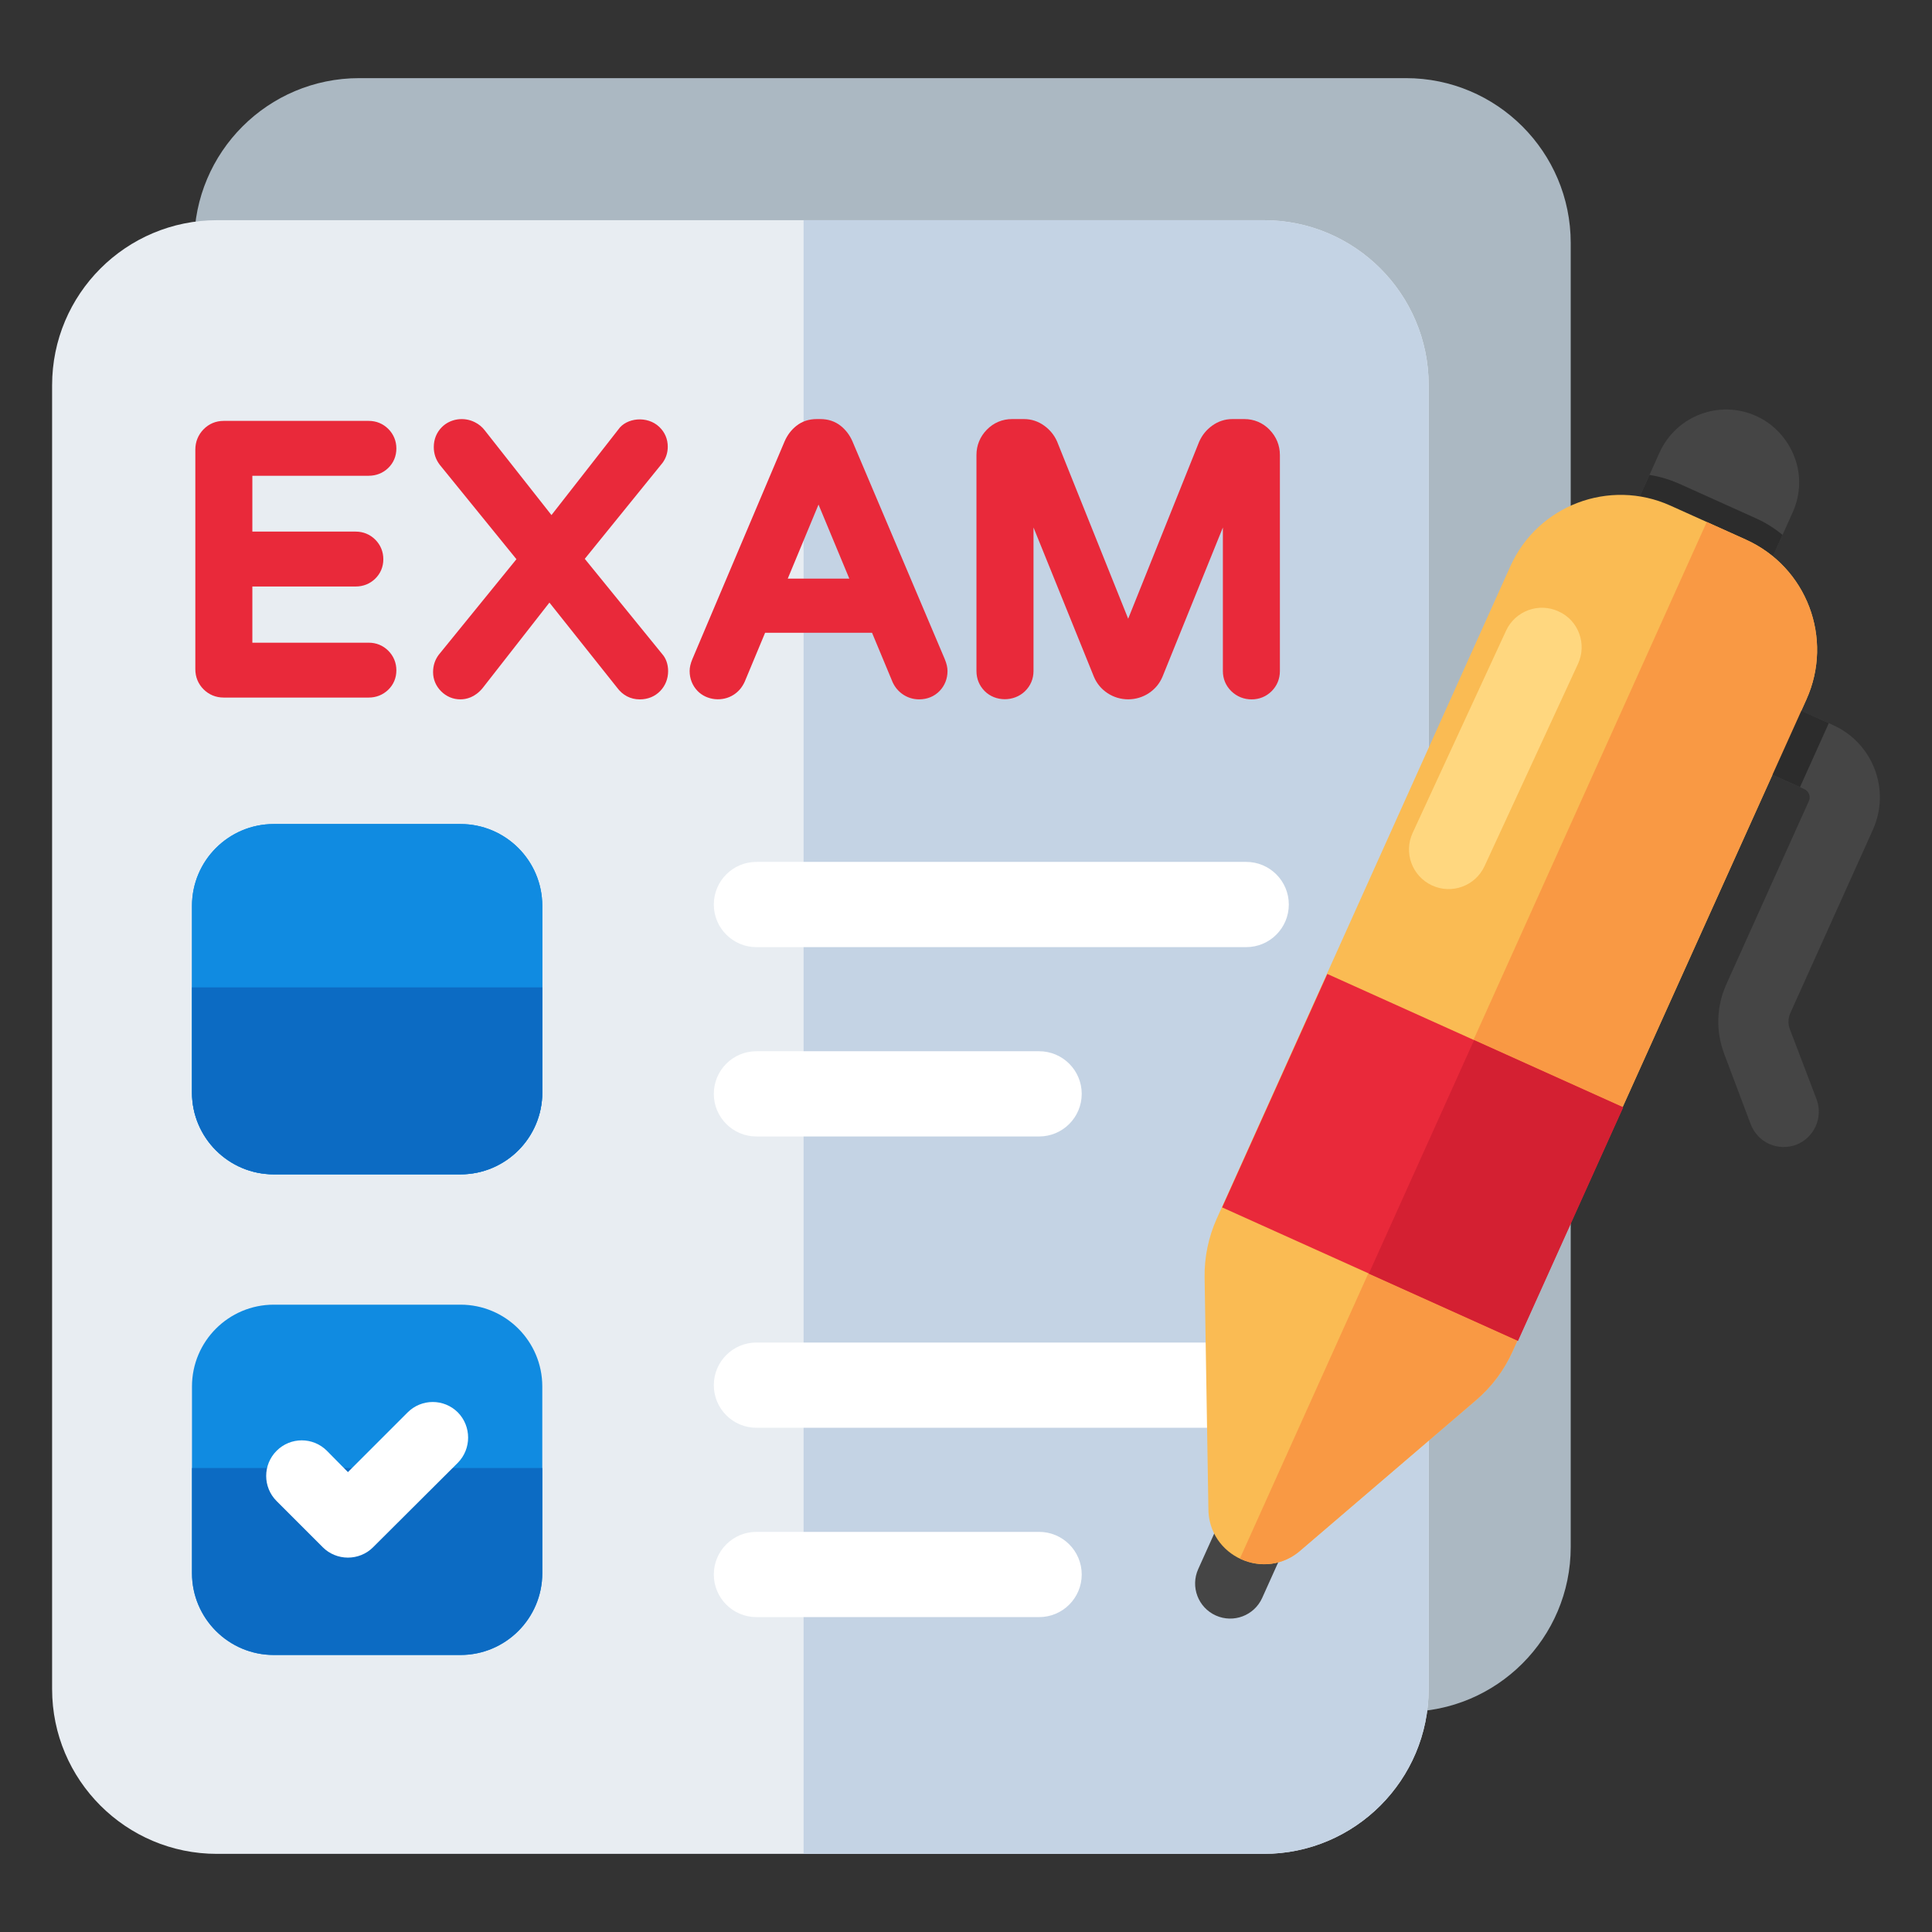 <svg id="Layer_1" enable-background="new 0 0 68 68" viewBox="0 0 68 68" xmlns="http://www.w3.org/2000/svg"><rect x="0" y="0" width="68" height="68" fill="#333333" stroke="none"/><g><g><g><g><path d="m55.284 8.55v45.9c0 3.2-2.6 5.8-5.8 5.8h-36.85c-3.2 0-5.8-2.6-5.8-5.8v-45.89c0-3.21 2.6-5.81 5.81-5.81h36.84c3.2 0 5.8 2.6 5.8 5.8z" fill="#abb8c2"/></g></g><g><g><path d="m50.284 13.55v45.9c0 3.2-2.6 5.8-5.8 5.8h-36.85c-3.2 0-5.8-2.6-5.8-5.8v-45.89c0-3.21 2.6-5.81 5.81-5.81h36.84c3.2 0 5.8 2.6 5.8 5.8z" fill="#e8edf2"/></g></g><g><g><path d="m44.484 7.75h-16.2v57.5h16.2c3.2 0 5.8-2.6 5.8-5.8v-45.9c0-3.2-2.6-5.8-5.8-5.8z" fill="#c4d3e4"/></g></g><g><g><g><g><path d="m12.979 16.745c.261 0 .497-.093.682-.27.19-.182.29-.421.29-.689 0-.264-.098-.503-.284-.689-.186-.185-.424-.283-.688-.283h-5.106c-.277 0-.523.104-.714.302-.186.193-.284.438-.284.708v7.73c0 .274.1.518.29.708.19.19.434.29.708.29h5.106c.261 0 .497-.094.682-.271.19-.182.29-.42.29-.688 0-.264-.098-.503-.284-.689-.186-.186-.424-.283-.688-.283h-4.097v-1.978h3.638c.262 0 .497-.093.683-.272.189-.182.289-.42.289-.688 0-.264-.097-.502-.283-.689-.186-.185-.424-.283-.689-.283h-3.638v-1.965h4.097z" fill="#e9293a"/></g></g><g><g><path d="m20.582 19.669 2.738-3.379c.122-.167.183-.359.183-.568 0-.268-.102-.508-.296-.694-.424-.407-1.161-.325-1.444.089l-2.353 3.012-2.346-2.979c-.091-.121-.209-.219-.354-.291-.392-.196-.867-.118-1.158.175-.186.186-.284.429-.284.701 0 .23.067.435.21.624l2.699 3.323-2.733 3.362c-.133.176-.201.382-.201.611 0 .257.098.49.283.676.186.185.419.284.677.284.207 0 .508-.066.78-.392l2.355-3.014 2.38 2.992c.2.272.477.415.8.415.284 0 .533-.102.72-.295.182-.189.278-.432.278-.702 0-.239-.077-.452-.209-.599z" fill="#e9293a"/></g></g><g><g><path d="m29.999 15.524c-.095-.215-.233-.395-.411-.537-.2-.158-.44-.237-.715-.237h-.127c-.276 0-.516.08-.716.238-.177.14-.315.32-.413.543l-3.248 7.668c-.065.155-.096.292-.096.418 0 .27.096.513.278.702.319.331.876.393 1.276.131.165-.108.292-.255.383-.453l.719-1.725h3.764l.725 1.741c.085.183.211.33.375.437.167.109.355.165.558.165.284 0 .533-.102.721-.296.181-.189.277-.432.277-.701 0-.126-.032-.263-.097-.42zm-.106 4.842h-2.167l1.083-2.607z" fill="#e9293a"/></g></g><g><g><path d="m44.686 15.126c-.24-.246-.548-.376-.89-.376h-.42c-.261 0-.501.079-.715.234-.201.146-.352.332-.456.567l-2.497 6.226-2.503-6.24c-.098-.222-.25-.408-.45-.553-.213-.155-.454-.234-.715-.234h-.42c-.342 0-.65.131-.889.376-.237.243-.363.55-.363.889v7.602c0 .274.1.518.29.708v.001c.378.376 1.025.38 1.416.005.197-.191.302-.437.302-.714v-5.052l2.126 5.255c.101.24.263.434.483.579.436.287 1.01.287 1.447 0 .22-.145.382-.339.485-.584l2.124-5.249v5.052c0 .276.104.523.302.714.193.185.438.284.708.284.273 0 .517-.1.707-.29.19-.19.29-.435.29-.708v-7.602c-0-.337-.125-.645-.363-.889z" fill="#e9293a"/></g></g></g><g><g><g><g><g><g><path d="m43.862 50.253h-17.238c-.829 0-1.5-.672-1.5-1.5s.671-1.5 1.5-1.5h17.238c.829 0 1.5.672 1.5 1.5s-.671 1.5-1.5 1.5z" fill="#fff"/></g></g></g><g><g><g><path d="m36.573 56.917h-9.949c-.829 0-1.5-.672-1.5-1.5s.671-1.5 1.5-1.5h9.949c.829 0 1.5.672 1.5 1.5s-.671 1.5-1.5 1.5z" fill="#fff"/></g></g></g></g><g><g><path d="m19.087 48.8v6.57c0 1.59-1.29 2.88-2.88 2.88h-6.57c-1.59 0-2.88-1.29-2.88-2.88v-6.57c0-1.59 1.29-2.88 2.88-2.88h6.57c1.59 0 2.88 1.29 2.88 2.88z" fill="#108be1"/></g></g></g><g><g><g><g><g><path d="m43.862 33.336h-17.238c-.829 0-1.5-.672-1.5-1.5s.671-1.5 1.5-1.5h17.238c.829 0 1.5.672 1.5 1.5s-.671 1.5-1.5 1.5z" fill="#fff"/></g></g></g><g><g><g><path d="m36.573 40h-9.949c-.829 0-1.5-.672-1.5-1.5s.671-1.5 1.5-1.5h9.949c.829 0 1.5.672 1.5 1.5s-.671 1.5-1.5 1.5z" fill="#fff"/></g></g></g></g><g><g><path d="m19.087 31.883v6.57c0 1.59-1.29 2.88-2.88 2.88h-6.57c-1.59 0-2.88-1.29-2.88-2.88v-6.57c0-1.59 1.29-2.88 2.88-2.88h6.57c1.59 0 2.88 1.29 2.88 2.88z" fill="#108be1"/></g></g><g><g><path d="m19.087 51.67v3.7c0 1.59-1.29 2.88-2.88 2.88h-6.57c-1.59 0-2.88-1.29-2.88-2.88v-3.7z" fill="#0c6bc3"/></g></g><g><g><path d="m19.087 31.883v6.57c0 1.59-1.29 2.88-2.88 2.88h-6.57c-1.59 0-2.88-1.29-2.88-2.88v-6.57c0-1.59 1.29-2.88 2.88-2.88h6.57c1.59 0 2.88 1.29 2.88 2.88z" fill="#108be1"/></g></g></g><g><g><g><path d="m16.116 51.483-2.99 2.98c-.23.23-.55.36-.88.36-.33 0-.65-.13-.88-.36l-1.63-1.63c-.49-.49-.49-1.28 0-1.77.49-.49 1.28-.49 1.77 0l.74.75 2.1-2.1c.49-.49 1.28-.49 1.77 0 .48.49.48 1.28 0 1.77z" fill="#fff"/></g></g></g><g><g><path d="m19.087 34.753v3.7c0 1.59-1.29 2.88-2.88 2.88h-6.57c-1.59 0-2.88-1.29-2.88-2.88v-3.7z" fill="#0c6bc3"/></g></g></g></g><g><g><g><path d="m63.092 18.044-.825 1.831c-.582 1.291-2.098 1.872-3.397 1.287-1.291-.581-1.869-2.106-1.287-3.397l.825-1.831c.585-1.299 2.109-1.876 3.4-1.294.645.291 1.117.828 1.348 1.438.239.613.23 1.313-.064 1.966z" fill="#454545"/></g></g><g><g><path d="m62.74 18.826-.473 1.049c-.582 1.291-2.098 1.872-3.397 1.287-1.291-.581-1.869-2.106-1.287-3.397l.473-1.049c.363.056.721.163 1.074.322l2.657 1.197c.353.159.67.356.952.591z" fill="#2c2c2c"/></g></g><g><g><g><path d="m63.219 40.293c-.323.116-.659.1-.952-.031-.285-.129-.52-.369-.647-.689l-.933-2.479c-.305-.806-.274-1.677.077-2.457l2.904-6.447c.071-.158-.007-.346-.164-.417l-3.085-1.389c-.623-.281-.896-1.018-.619-1.633.281-.623 1.01-.899 1.633-.619l3.085 1.389c1.404.632 2.034 2.279 1.402 3.683l-2.904 6.447c-.081.18-.091.383-.021.568l.944 2.475c.236.639-.085 1.352-.72 1.599z" fill="#454545"/></g></g></g><g><g><g><path d="m42.792 56.86c-.622-.28-.899-1.011-.619-1.633l1.627-3.612c.28-.622 1.011-.899 1.633-.619.622.28.899 1.011.619 1.633l-1.627 3.612c-.28.622-1.011.899-1.633.619z" fill="#454545"/></g></g></g><g><g><path d="m63.579 24.619-10.347 22.954c-.295.655-.731 1.236-1.277 1.703l-6.151 5.266c-1.268 1.153-3.295.24-3.273-1.474l-.133-8.096c-.012-.718.135-1.43.43-2.085l10.333-22.96c.967-2.147 3.489-3.096 5.628-2.133l2.657 1.197c2.147.967 3.1 3.482 2.133 5.628z" fill="#fabb53"/></g></g><g><g><path d="m64.368 25.453-1.014 2.252-2.935-1.322c-.623-.281-.896-1.018-.619-1.633.281-.623 1.01-.899 1.633-.619z" fill="#2c2c2c"/></g></g><g><g><path d="m61.446 18.991-1.374-.619-16.431 36.482c.67.322 1.514.278 2.163-.311l6.151-5.266c.546-.467.981-1.048 1.277-1.703l10.347-22.954c.967-2.147.014-4.661-2.133-5.628z" fill="#f99944"/></g></g><g><g><path d="m45.547 35.037h9.009v11.413h-9.009z" fill="#e9293a" transform="matrix(.411 -.912 .912 .411 -7.659 69.635)"/></g></g><g><g><path d="m48.126 39.028h9.009v5.756h-9.009z" fill="#d42032" transform="matrix(.411 -.912 .912 .411 -7.195 72.678)"/></g></g></g></g><g><g><g><path d="m55.542 23.362-3.29 7.121c-.324.7-1.15 1.004-1.85.681-.7-.324-1.005-1.15-.681-1.85l3.286-7.113c.323-.7 1.15-1.005 1.85-.681.704.315 1.004 1.15.685 1.842z" fill="#ffd77f"/></g></g></g></g></svg>